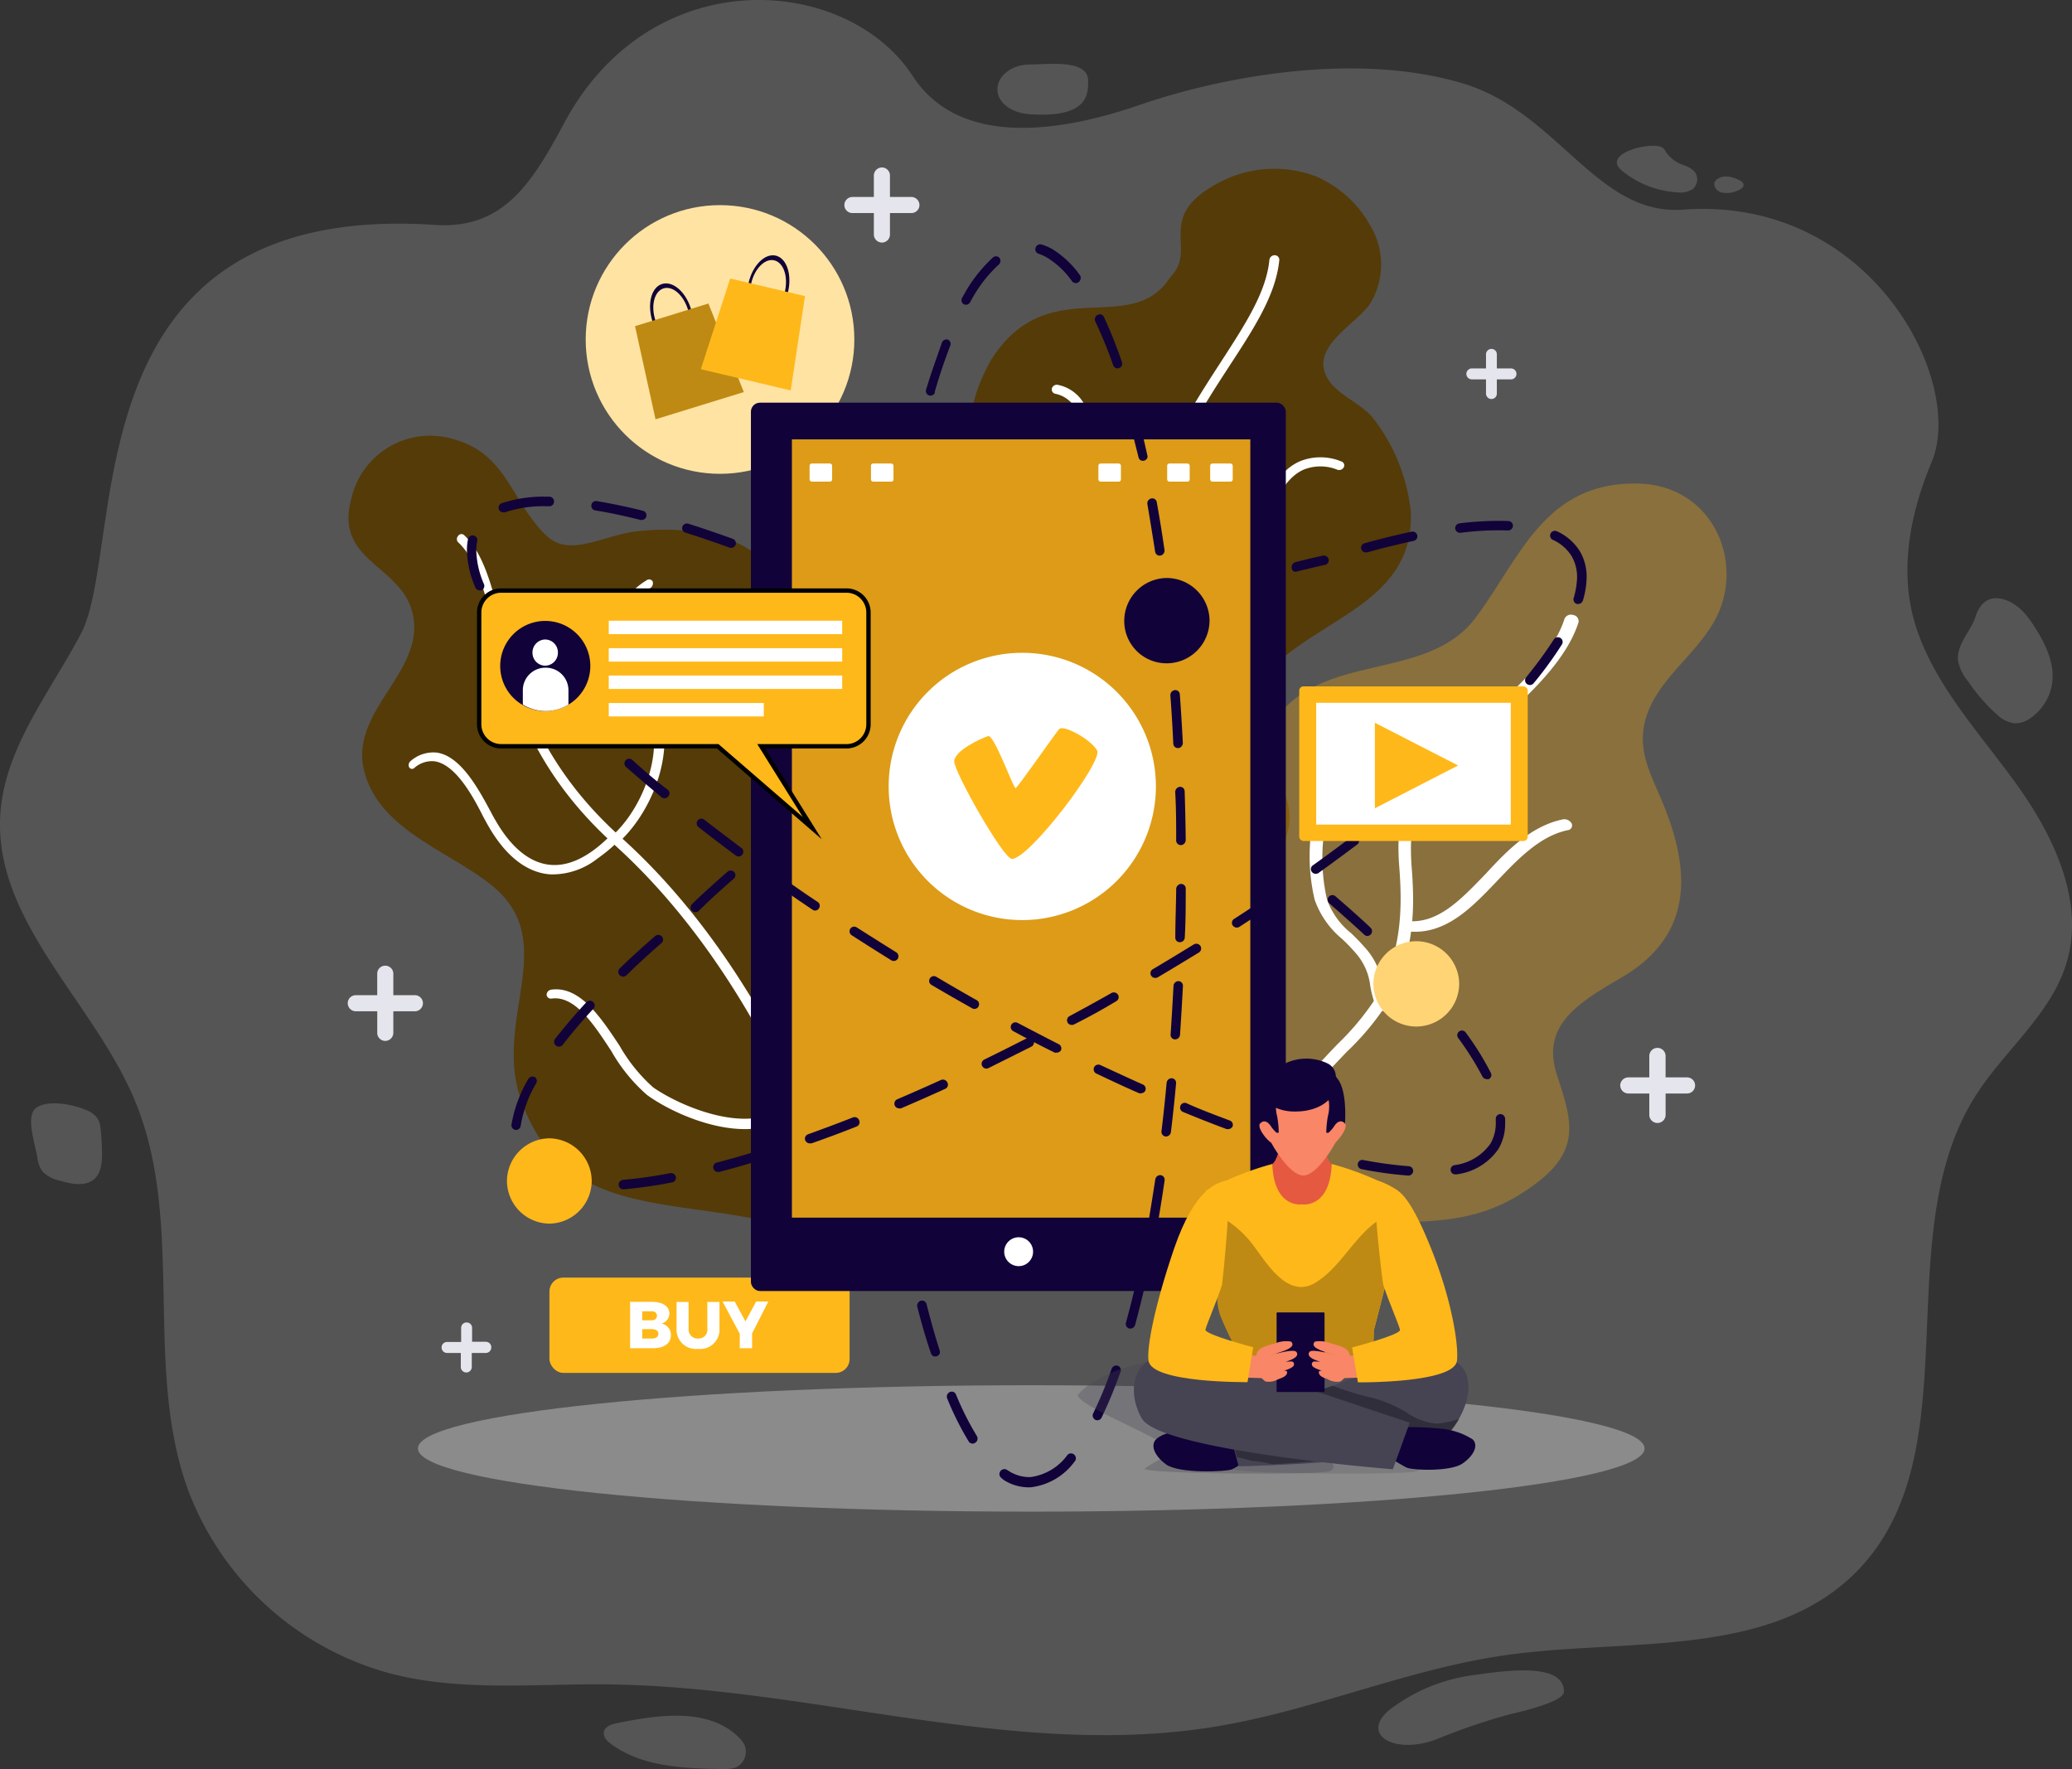 <svg xmlns="http://www.w3.org/2000/svg" width="474.601" height="405.146" viewBox="0 0 474.601 405.146">
  <rect x="0" y="0" width="474.601" height="405.146" fill="#333333" stroke="none"/>
  <g id="DMM" transform="translate(-134.695 -339.228)">
    <path id="Path_1967" data-name="Path 1967" d="M112.41,94.74c15.62,1,22.16-9.61,29.5-23.31,20.09-37.5,64.83-33.89,79.84-10.8,10.64,16.36,33.56,13,52.11,6.59,18.25-6.3,49.35-12.35,74.12-4.82,21.64,6.6,30.52,30.3,50.24,28.84,43-3.18,64.72,39.29,56.92,57.82-5.08,12.09-7.61,25.62-3.47,38.06,4.55,13.7,15,24.55,23.36,36.33s15.18,26.5,11,40.32c-3.57,11.83-14.24,20-20.87,30.47-20.56,32.47-.22,82.24-27.62,109.31-19.62,19.37-51.61,14.9-79.06,18.6-22.89,3.08-44.43,12.7-67.22,16.46-46.14,7.63-92.75-9.17-139.53-9.64-16.48-.17-33.27,1.67-49.23-2.4a68.53,68.53,0,0,1-46.8-42.32c-10.2-28.3-.54-61.06-12.06-88.86-9.38-22.65-32.32-41.08-30.88-65.52.9-15.21,11.29-27.94,18.44-41.44C41.83,168.37,27.76,89.07,112.41,94.74ZM248.59,58c-4.11,0-7.43,2.55-7.43,5.69s3.33,5.43,7.43,5.7c13.35.88,13.35-4.52,13.35-7.66C261.94,56.7,252.7,58,248.59,58ZM384.17,82.28a22,22,0,0,0,12.76,5,5,5,0,0,0,3.54-.8,2.9,2.9,0,0,0,.26-4.07A6.911,6.911,0,0,0,398.22,81a7.88,7.88,0,0,1-3.89-2.89,2.94,2.94,0,0,0-.88-1.11C390.86,75.53,379.47,78.4,384.17,82.28Zm22.74,5a5.82,5.82,0,0,0,3.64-.35c.76-.25,1.69-.79,1.49-1.55a1.44,1.44,0,0,0-.79-.8c-1.55-.83-3.57-1.44-5.14-.38s-.38,2.71.8,3.11Zm54.29,107.3a10.44,10.44,0,0,0,2.35,4.74,40.108,40.108,0,0,0,6.81,7.77,6.87,6.87,0,0,0,3.93,1.79,6.1,6.1,0,0,0,3.7-1.34,11.74,11.74,0,0,0,4.79-8.12c.5-4.41-1.55-8.69-3.93-12.44-1.47-2.33-3.19-4.64-5.66-5.88-4.14-2.09-6.88-.27-8,3.39C464.09,187.87,460.77,190.82,461.2,194.58ZM20.82,297.08c-2.18,1.92-.21,7.54.43,11.25a6.86,6.86,0,0,0,1.15,3.15,7.8,7.8,0,0,0,4.05,2.15c2.66.77,5.87,1.42,7.9-.44,1.5-1.39,1.71-3.64,1.71-5.67a51.656,51.656,0,0,0-.3-5.561,5.92,5.92,0,0,0-.69-2.559,5.72,5.72,0,0,0-2.75-2C28.52,295.82,23,295.16,20.82,297.08ZM154,437.85c-1.29.26-2.83.81-3,2.1-.15,1.07.75,2,1.61,2.63,7.12,5.3,16.69,5.64,25.6,5.77a7.73,7.73,0,0,0,3.07-.38,4,4,0,0,0,1.93-5.17,6.48,6.48,0,0,0-1.37-1.77C174.7,434.07,162.94,436.06,154,437.85Zm177.66-3.59c-8,5.87.09,11.11,10.23,7.22a144.249,144.249,0,0,1,16.29-5.57c1.81-.45,12.74-2.81,12.74-5.27,0-6.5-12.31-5-20.06-3.88a40.19,40.19,0,0,0-19.16,7.5Z" transform="translate(122 296)" fill="#fff" opacity="0.17"/>
    <g id="Digital_Media_Marketing" data-name="Digital Media Marketing" transform="translate(1012.07 1435)">
      <g id="Layer_1" data-name="Layer 1">
        <g id="Group_1345" data-name="Group 1345" transform="translate(-797.651 -1195.28)">
          <path id="Path_1238" data-name="Path 1238" d="M-95.048,159.242h-3.244v-3.219a1.229,1.229,0,0,0-.351-.885,1.229,1.229,0,0,0-.878-.369h0a1.253,1.253,0,0,0-1.253,1.253v3.219h-3.244a1.253,1.253,0,0,0-1.253,1.253h0a1.253,1.253,0,0,0,1.253,1.253h3.244v3.244a1.253,1.253,0,0,0,1.253,1.253h0a1.229,1.229,0,0,0,.878-.369,1.229,1.229,0,0,0,.351-.885v-3.244h3.244a1.253,1.253,0,0,0,1.253-1.253h0a1.253,1.253,0,0,0-1.253-1.253Z" transform="translate(361.426 24.643)" fill="#e5e6ed"/>
          <path id="Path_1239" data-name="Path 1239" d="M77.971,265.824c0,7.986-62.908,14.474-140.51,14.474S-203,273.81-203,265.824s62.908-14.474,140.51-14.474S77.971,257.862,77.971,265.824Z" transform="translate(219.001 165.392)" fill="#fff" opacity="0.32"/>
          <rect id="Rectangle_412" data-name="Rectangle 412" width="68.756" height="21.821" rx="3.18" transform="translate(46.127 392.095)" fill="#ffb819"/>
          <path id="Path_1240" data-name="Path 1240" d="M-174.226,246.259a2.457,2.457,0,0,1-1.818,2.31,2.58,2.58,0,0,1,2.162,2.679c0,1.818-1.573,2.949-4.079,2.949h-5.259V243.58h5.062C-175.75,243.58-174.226,244.612-174.226,246.259Zm-2.85.491c0-.639-.467-1.032-1.229-1.008h-2.138v2.064h2.138C-177.544,247.807-177.077,247.413-177.077,246.75Zm.344,4.153c0-.664-.614-1.106-1.573-1.081h-2.138v2.162h2.138C-177.347,251.984-176.733,251.616-176.733,250.9Z" transform="translate(247.827 154.069)" fill="#fff"/>
          <path id="Path_1241" data-name="Path 1241" d="M-173.9,251.97a2.015,2.015,0,0,0,1.532-.639,2.015,2.015,0,0,0,.532-1.572V243.59h2.777v6.168a4.4,4.4,0,0,1-1.4,3.424,4.4,4.4,0,0,1-3.516,1.147,4.423,4.423,0,0,1-3.507-1.156,4.423,4.423,0,0,1-1.407-3.414V243.59h2.752v6.168a2.089,2.089,0,0,0,.616,1.613A2.089,2.089,0,0,0-173.9,251.97Z" transform="translate(254.135 154.083)" fill="#fff"/>
          <path id="Path_1242" data-name="Path 1242" d="M-167.842,250.848v3.391h-2.826v-3.317l-3.932-7.372h2.777l2.457,4.546,2.457-4.546h2.777Z" transform="translate(260.389 154.025)" fill="#fff"/>
          <circle id="Ellipse_104" data-name="Ellipse 104" cx="30.766" cy="30.766" r="30.766" transform="translate(54.433 146.485)" fill="#ffe3a3"/>
          <path id="Path_1243" data-name="Path 1243" d="M-179.814,157.916a6.142,6.142,0,0,1-.369-.934c-1.032-3.317-.172-6.536,1.917-7.175s4.571,1.524,5.6,4.915a5.228,5.228,0,0,0,.246.983l.663-.221A3.839,3.839,0,0,0-172,154.5c-1.2-3.907-4.153-6.463-6.61-5.7s-3.44,4.521-2.236,8.429a2.811,2.811,0,0,0,.344.958Z" transform="translate(250.54 15.747)" fill="#110239"/>
          <path id="Path_1244" data-name="Path 1244" d="M51.627,170.813,31.4,177.055l-4.694-21.33,16.808-5.185Z" transform="translate(39.027 18.479)" fill="#bf8a13"/>
          <path id="Path_1245" data-name="Path 1245" d="M-171.65,153.425a6.854,6.854,0,0,1,.172-.983c.786-3.391,3.17-5.75,5.283-5.234s3.17,3.637,2.457,7.028a3.438,3.438,0,0,1-.27.983l.688.147a4.67,4.67,0,0,1,.27-.958c.934-3.981-.319-7.691-2.8-8.281s-5.259,2.162-6.217,6.143a1.944,1.944,0,0,1-.172.983Z" transform="translate(263.829 11.932)" fill="#110239"/>
          <path id="Path_1246" data-name="Path 1246" d="M53.432,173.84,32.84,168.974l6.733-20.764L56.7,152.24Z" transform="translate(47.96 15.083)" fill="#ffb819"/>
          <path id="Path_1247" data-name="Path 1247" d="M-129.058,305.588c-11.525-13-45.559-30.692-36.614-50.965,7.593-17.2,44.232-15.137,39.71-35.926-2.6-12.287-5.971-22.8,1.966-36.86,12.975-20.715,32.142-4.915,41.111-19.069,6.586-6.586-4.227-13.81,11.7-21.919a27.031,27.031,0,0,1,21.7-1.106,26.244,26.244,0,0,1,12.778,11.943,17.2,17.2,0,0,1-.319,17c-2.826,4.423-11.943,8.994-10.714,15.088,1.106,5.529,8.355,7.372,11.427,11.5a42.045,42.045,0,0,1,8.5,21.305c.86,21.575-22.779,24.377-34.009,38.089-10.37,12.7,8.773,20.887,5.9,34.7-3.1,14.916-24.3,23.05-39.317,22.829C-105.541,312.124-121.907,313.648-129.058,305.588Z" transform="translate(271.243 0.182)" fill="#543b08"/>
          <path id="Path_1248" data-name="Path 1248" d="M-145.059,300.951a.491.491,0,0,1-.27,0,.787.787,0,0,1-.471-.5.786.786,0,0,1,.1-.679c.2-.319,21.305-31.945,22.534-71.951.811-26.588,11.869-43.618,20.936-57.575,5.455-8.429,10.247-15.776,10.96-23.148a1.2,1.2,0,0,1,1.253-1.057,1.032,1.032,0,0,1,.761.353,1.032,1.032,0,0,1,.247.8c-.786,7.888-5.7,15.432-11.353,24.106-8.92,13.712-19.831,30.446-20.666,56.519-1.3,40.374-22.706,72.491-22.927,72.811a1.106,1.106,0,0,1-1.106.319Z" transform="translate(302.308 11.92)" fill="#fff"/>
          <path id="Path_1249" data-name="Path 1249" d="M-135.411,200.4a.934.934,0,0,1-.786-1.008,1.106,1.106,0,0,1,1.18-.909c8.945.541,20.887-4.694,24.573-13.392.442-1.057.885-2.212,1.327-3.44,2.187-5.848,4.915-13.2,10.689-15.825a12.557,12.557,0,0,1,9.608,0,.934.934,0,0,1,.583.521.934.934,0,0,1-.018.781,1.229,1.229,0,0,1-1.425.614,10.3,10.3,0,0,0-7.888,0c-4.915,2.261-7.372,9.117-9.51,14.6-.467,1.229-.909,2.457-1.352,3.489-4.1,9.829-17.054,15.309-26.736,14.744Z" transform="translate(316.348 39.364)" fill="#fff"/>
          <path id="Path_1250" data-name="Path 1250" d="M-130.507,209.25a15.825,15.825,0,0,1-9.387-5.431c-3.317-4.276-3.833-10.689-1.474-18.627.246-.786.541-1.7.885-2.7,1.843-5.676,4.694-14.326,1.892-19.143a6.856,6.856,0,0,0-4.521-3.17,1.008,1.008,0,0,1-.663-.471,1.007,1.007,0,0,1-.1-.807,1.18,1.18,0,0,1,1.376-.762h0a8.92,8.92,0,0,1,5.873,4.153c3.244,5.554.221,14.744-1.769,20.715-.319.983-.614,1.868-.86,2.654-2.187,7.372-1.794,13.2,1.155,16.98,2.457,3.219,6.881,4.915,13,5.332a.958.958,0,0,1,.721.3.958.958,0,0,1,.262.735,1.081,1.081,0,0,1-1.179.909,30.026,30.026,0,0,1-5.209-.663Z" transform="translate(305.104 29.508)" fill="#fff"/>
          <path id="Path_1251" data-name="Path 1251" d="M-138.245,217.369a10.321,10.321,0,0,1-3.44-1.253.811.811,0,0,1-.4-.562.811.811,0,0,1,.178-.666,1.13,1.13,0,0,1,1.45-.246c5.357,3.219,16.243-.958,20.863-4.227a28.113,28.113,0,0,0,5.5-6.242c3.293-4.5,6.708-9.19,12.139-9.338a.86.86,0,0,1,.7.212.86.86,0,0,1,.284.673,1.057,1.057,0,0,1-1.057.934c-4.251.123-7.372,4.349-10.345,8.4a28.309,28.309,0,0,1-6,6.708C-122.519,214.617-131.586,218.5-138.245,217.369Z" transform="translate(307.756 83.019)" fill="#fff"/>
          <path id="Path_1252" data-name="Path 1252" d="M-134.674,231.68a12.286,12.286,0,0,1-3.711-1.3c-6.758-3.588-10.738-12.754-11.8-18.111a29.685,29.685,0,0,1,1.229-10.714c1.45-6.438,2.973-13.171-1.2-16.243a.885.885,0,0,1-.39-.641.885.885,0,0,1,.243-.71,1.2,1.2,0,0,1,1.524-.147c5.16,3.784,3.416,11.427,1.892,18.086a28.037,28.037,0,0,0-1.2,10.026c.934,4.915,4.694,13.663,10.837,16.931a10.075,10.075,0,0,0,7.372.885,1.032,1.032,0,0,1,1.253.614.909.909,0,0,1-.128.713.909.909,0,0,1-.609.393,12.753,12.753,0,0,1-5.308.221Z" transform="translate(295.437 66.668)" fill="#fff"/>
          <path id="Path_1253" data-name="Path 1253" d="M-102.813,338.12c-19.659-4.915-35.435-9.289-35.852-30.25-.221-10.837,4.62-18.332,16.046-24.328,9.264-4.915,14.007-6.536,16.12-16.145,3.416-15.358-4.005-30.5,5.676-45.338,10.788-16.562,35.14-9.018,46.37-24.033,10.1-13.491,15.629-30.962,36.86-30.717,17.939.221,25.261,18.946,17.57,31.945-4.325,7.372-11.893,12.459-14.941,20.3s.27,13.589,3.145,20.4c6.364,15.088,7.913,30.618-9.387,40.6-10.345,5.947-18.307,11.181-14.6,22.337,3.932,11.746,5.676,18.43-8.576,27.276-10.64,6.586-20.347,6.07-32.584,6.561-11.476.491-26.785,3.637-37.622-1.327Z" transform="translate(312.747 42.917)" fill="#dd9b17" opacity="0.38"/>
          <path id="Path_1254" data-name="Path 1254" d="M-119.206,309.445a15.039,15.039,0,0,1-3.367-5.9c-2.457-8.8,5.971-17.594,13.564-25.581a60.232,60.232,0,0,0,9.166-11.132c4.669-8.92,6.045-16.882,5.062-29.365-1.18-14.744,2.8-20.838,14.744-30.643,10.2-8.257,20.248-17.349,23.1-26.343a1.6,1.6,0,0,1,1.99-.86,1.425,1.425,0,0,1,.969.587,1.425,1.425,0,0,1,.235,1.109C-56.79,190.9-67.209,200.265-77.7,208.743c-11.7,9.412-15.334,14.891-14.228,28.972.835,10.616.221,19.831-5.332,30.373a60.724,60.724,0,0,1-9.51,11.525c-7.372,7.667-15.383,16.12-13.27,23.984a16,16,0,0,0,6.979,8.5c.639.467.86,1.155.442,1.6a1.548,1.548,0,0,1-1.892,0A27.6,27.6,0,0,1-119.206,309.445Z" transform="translate(335.577 60.731)" fill="#fff"/>
          <path id="Path_1255" data-name="Path 1255" d="M-111.076,223.686a1.351,1.351,0,0,1-.344-.762,1.145,1.145,0,0,1,1.425-1.032c7.151.786,12.434-4.915,18.135-10.812,4.915-5.332,10.345-10.911,17.594-12.434a1.917,1.917,0,0,1,2.064.909,1.081,1.081,0,0,1-.035,1.007,1.081,1.081,0,0,1-.85.541c-6.365,1.327-11.4,6.61-16.218,11.672-5.9,6.193-11.893,12.459-20.568,11.5a1.892,1.892,0,0,1-1.2-.59Z" transform="translate(352.463 88.521)" fill="#fff"/>
          <path id="Path_1256" data-name="Path 1256" d="M-104.447,252.226a1.1,1.1,0,0,1-.27-.418A24.571,24.571,0,0,1-106,247.066a13.638,13.638,0,0,0-2.924-7,39.518,39.518,0,0,0-3.539-3.735,20.421,20.421,0,0,1-6.266-8.969,43.569,43.569,0,0,1,.344-21.3,44.828,44.828,0,0,1,1.524-4.571c.934-2.457,2.678-7.249,2.089-8.281a1.081,1.081,0,0,1-.094-.942,1.081,1.081,0,0,1,.684-.655,1.7,1.7,0,0,1,1.941.639c1.2,1.794,0,5.087-1.818,10.272a39.512,39.512,0,0,0-1.474,4.325,42.9,42.9,0,0,0-.393,20.371,17.2,17.2,0,0,0,5.529,7.79,50.6,50.6,0,0,1,3.809,4.03,16.194,16.194,0,0,1,3.465,8.134,20.493,20.493,0,0,0,1.155,4.349.958.958,0,0,1-.094.911.959.959,0,0,1-.815.416A1.942,1.942,0,0,1-104.447,252.226Z" transform="translate(340.134 78.19)" fill="#fff"/>
          <path id="Path_1257" data-name="Path 1257" d="M-118.5,341.8c-21.895-3.981-42.413-2.31-51.26-26.269-7.028-18.971,9.338-36.86-7.126-49.884-9.829-7.839-25.532-12.532-28.972-25.949-3.588-13.958,14.277-22.829,11.058-36.221-2.654-11.083-18.012-11.82-14.007-26.244a18.5,18.5,0,0,1,8.914-11.969,18.5,18.5,0,0,1,14.848-1.5c11.943,3.416,12.95,14.375,20.887,21.969,5.308,5.087,12.8,0,20.568-.958s17.668-.246,24.229,3.17c21.305,11.107,4.227,34.6,8.109,53.717,3.735,18.5,29.758,7.372,43.224,21.207,15.7,16.243,3.858,44.232-11.623,57.526C-89.971,329.221-103.707,344.481-118.5,341.8Z" transform="translate(209.573 36.434)" fill="#543b08"/>
          <path id="Path_1258" data-name="Path 1258" d="M-112.113,323.605h-.344a1.352,1.352,0,0,1-1.622-.909c-.147-.516-14.4-48.115-49.147-79.47-19.659-17.668-24.18-35.9-27.792-50.13-2.113-8.33-3.932-15.407-8.085-19.216a1.057,1.057,0,0,1,0-1.4.909.909,0,0,1,.587-.432.909.909,0,0,1,.716.137c4.472,4.1,6.34,11.4,8.552,19.954,3.588,14.08,8.207,32.068,27.473,49.343,35.386,31.724,49.933,80.109,50.08,80.6a1.18,1.18,0,0,1-.418,1.524Z" transform="translate(224.294 49.79)" fill="#fff"/>
          <path id="Path_1259" data-name="Path 1259" d="M-183.1,235.792a1.032,1.032,0,0,1-1.4,0,1.13,1.13,0,0,1,.147-1.548c7-6.93,11.574-20.273,7-28.652-.541-1.008-1.18-2.064-1.818-3.145-3.121-5.21-6.93-11.574-4.915-17.766A16.1,16.1,0,0,1-177.3,176.5a.958.958,0,0,1,.771-.238.958.958,0,0,1,.679.434,1.327,1.327,0,0,1-.541,1.548,13.073,13.073,0,0,0-5.676,6.659c-1.671,5.283,1.917,11.255,4.915,16.145.688,1.13,1.327,2.212,1.892,3.219,5.234,9.559,0,23.959-7.593,31.478Z" transform="translate(245.615 55.946)" fill="#fff"/>
          <path id="Path_1260" data-name="Path 1260" d="M-160.634,216.69a16.66,16.66,0,0,1-10.738,3.612c-5.382-.344-10.272-4.177-14.179-10.984-.393-.664-.811-1.45-1.278-2.31-2.457-4.915-6.414-11.943-11.132-12.606a6.069,6.069,0,0,0-4.6,1.523.762.762,0,0,1-.645.214.762.762,0,0,1-.559-.386,1.179,1.179,0,0,1,.344-1.4h0a7.864,7.864,0,0,1,5.971-1.941c5.455.737,9.559,8.281,12.287,13.368.442.835.86,1.622,1.253,2.261,3.637,6.315,8.06,9.829,12.827,10.1,4.177.246,8.65-1.966,13.294-6.61a1.057,1.057,0,0,1,.762-.324,1.056,1.056,0,0,1,.762.324,1.155,1.155,0,0,1,0,1.573,35.653,35.653,0,0,1-4.374,3.588Z" transform="translate(217.746 79.447)" fill="#fff"/>
          <path id="Path_1261" data-name="Path 1261" d="M-161.244,255.493a12.974,12.974,0,0,1-4.5,1.7,1.278,1.278,0,0,1-1.5-1.008,1.229,1.229,0,0,1,.224-.938,1.229,1.229,0,0,1,.832-.487c8.379-1.45,13.908-14.891,14.621-22.116a30.939,30.939,0,0,0-1.794-10.419c-1.868-6.782-3.809-13.712.983-18.749a1.4,1.4,0,0,1,1.892-.221,1.155,1.155,0,0,1,.4.872,1.155,1.155,0,0,1-.4.872c-3.809,3.981-2.04,10.3-.319,16.44a33.519,33.519,0,0,1,1.892,11.328C-149.424,239.3-153.724,250.947-161.244,255.493Z" transform="translate(271.09 94.901)" fill="#fff"/>
          <path id="Path_1262" data-name="Path 1262" d="M-136.642,244.23a15.185,15.185,0,0,1-4.6,1.794c-9.338,2.015-21.182-3.317-26.76-7.372a38.8,38.8,0,0,1-8.183-10.05c-4.177-6.389-8.429-12.827-13.786-12.016A.983.983,0,0,1-191,215.8a1.2,1.2,0,0,1,.958-1.253c6.586-1.008,11.427,6.291,15.776,12.876a37.546,37.546,0,0,0,7.667,9.485c5.062,3.539,16.39,8.65,24.868,6.782a11.107,11.107,0,0,0,7.544-5.357,1.327,1.327,0,0,1,1.745-.491,1.2,1.2,0,0,1,.618.724,1.2,1.2,0,0,1-.1.947,13.294,13.294,0,0,1-4.718,4.718Z" transform="translate(236.488 111.62)" fill="#fff"/>
          <rect id="Rectangle_413" data-name="Rectangle 413" width="122.522" height="203.442" rx="2.07" transform="translate(92.276 191.725)" fill="#110239"/>
          <rect id="Rectangle_414" data-name="Rectangle 414" width="105.002" height="178.23" transform="translate(101.663 200.129)" fill="#dd9b17"/>
          <path id="Path_1263" data-name="Path 1263" d="M-145.033,244.17a3.317,3.317,0,0,1-3.317-3.293,3.317,3.317,0,0,1,3.317-3.317,3.293,3.293,0,0,1,2.337.973,3.293,3.293,0,0,1,.956,2.344A3.293,3.293,0,0,1-145.033,244.17Z" transform="translate(298.644 145.296)" fill="#fff"/>
          <path id="Path_1264" data-name="Path 1264" d="M-164.134,229.4c-3.637,1.13-7.175,2.162-10.542,3.023a1.081,1.081,0,0,0-.656.505,1.081,1.081,0,0,0-.106.821,1.106,1.106,0,0,0,1.008.811h.344c3.391-.885,6.954-1.917,10.64-3.072a1.081,1.081,0,0,0,.713-1.352A1.13,1.13,0,0,0-164.134,229.4Z" transform="translate(259.114 133.332)" fill="#110239"/>
          <path id="Path_1265" data-name="Path 1265" d="M-172.493,231.6a103.215,103.215,0,0,1-10.788,1.524,1.106,1.106,0,0,0-1.007,1.179,1.081,1.081,0,0,0,1.032.983h.147a107.181,107.181,0,0,0,11.033-1.573,1.056,1.056,0,0,0,.712-.436,1.057,1.057,0,0,0,.173-.817,1.106,1.106,0,0,0-1.3-.86Z" transform="translate(246.266 136.582)" fill="#110239"/>
          <path id="Path_1266" data-name="Path 1266" d="M-147.906,222.95q-5.087,2.31-10.026,4.423a1.081,1.081,0,0,0-.579.6,1.082,1.082,0,0,0,.014.83,1.032,1.032,0,0,0,.958.639.835.835,0,0,0,.491,0c3.317-1.425,6.684-2.9,10.075-4.448a1.032,1.032,0,0,0,.585-.593,1.032,1.032,0,0,0-.044-.832A1.13,1.13,0,0,0-147.906,222.95Z" transform="translate(283.726 123.881)" fill="#110239"/>
          <path id="Path_1267" data-name="Path 1267" d="M-155.929,226.431c-3.489,1.376-6.93,2.654-10.272,3.858a1.081,1.081,0,0,0-.663,1.376,1.155,1.155,0,0,0,1.008.713h.418c3.367-1.18,6.807-2.457,10.345-3.858a1.057,1.057,0,0,0,.6-.585,1.057,1.057,0,0,0-.014-.841,1.106,1.106,0,0,0-.574-.629A1.106,1.106,0,0,0-155.929,226.431Z" transform="translate(271.575 128.976)" fill="#110239"/>
          <path id="Path_1268" data-name="Path 1268" d="M-114.04,176.556a.934.934,0,0,0,.369,0c3.686-1.032,7.372-1.917,10.616-2.629a1.057,1.057,0,0,0,.691-.46,1.057,1.057,0,0,0,.145-.817,1.106,1.106,0,0,0-1.3-.835c-3.391.737-7.028,1.622-10.763,2.654a1.081,1.081,0,0,0-.656.506,1.081,1.081,0,0,0-.106.821A1.057,1.057,0,0,0-114.04,176.556Z" transform="translate(347.122 49.448)" fill="#110239"/>
          <path id="Path_1269" data-name="Path 1269" d="M-120.38,177.691c2.236-.565,4.374-1.081,6.438-1.524a1.081,1.081,0,0,0,.7-.459,1.081,1.081,0,0,0,.163-.819,1.13,1.13,0,0,0-1.327-.836c-1.966.418-4.03.909-6.143,1.45C-122.075,175.873-121.756,178.035-120.38,177.691Z" transform="translate(337.685 52.712)" fill="#110239"/>
          <path id="Path_1270" data-name="Path 1270" d="M-140.023,219.058c-3.293,1.671-6.561,3.317-9.829,4.915a1.081,1.081,0,0,0-.546.623,1.081,1.081,0,0,0,.055.827,1.106,1.106,0,0,0,.934.614,1.081,1.081,0,0,0,.541-.123L-139.04,221a1.081,1.081,0,0,0,.467-1.45A1.13,1.13,0,0,0-140.023,219.058Z" transform="translate(295.576 118.19)" fill="#110239"/>
          <path id="Path_1271" data-name="Path 1271" d="M-174.364,209.693a1.155,1.155,0,0,0-1.573,0c-2.826,2.457-5.554,4.915-8.06,7.372a1.081,1.081,0,0,0-.326.774,1.081,1.081,0,0,0,.326.774,1.253,1.253,0,0,0,.737.319,1.18,1.18,0,0,0,.835-.319c2.457-2.457,5.185-4.915,7.986-7.372a1.057,1.057,0,0,0,.375-.758,1.057,1.057,0,0,0-.3-.79Z" transform="translate(246.22 104.234)" fill="#110239"/>
          <path id="Path_1272" data-name="Path 1272" d="M-167.625,203.7a1.106,1.106,0,0,0-1.548,0c-2.826,2.457-5.554,4.915-8.085,7.372a1.057,1.057,0,0,0-.324.762,1.057,1.057,0,0,0,.324.762,1.057,1.057,0,0,0,.737.319,1.008,1.008,0,0,0,.811-.295c2.457-2.457,5.209-4.915,8.011-7.372a1.057,1.057,0,0,0,.375-.758A1.057,1.057,0,0,0-167.625,203.7Z" transform="translate(256.044 95.486)" fill="#110239"/>
          <path id="Path_1273" data-name="Path 1273" d="M-188.92,222.7a1.155,1.155,0,0,0-1.5.442,30.74,30.74,0,0,0-3.858,10.468,1.106,1.106,0,0,0,.958,1.2h0a1.106,1.106,0,0,0,1.155-.934,28.063,28.063,0,0,1,3.588-9.829A1.081,1.081,0,0,0-188.92,222.7Z" transform="translate(231.706 123.468)" fill="#110239"/>
          <path id="Path_1274" data-name="Path 1274" d="M-181.471,234.425a17.963,17.963,0,0,1-9.584-3.489,1.13,1.13,0,0,0-1.573.123,1.056,1.056,0,0,0-.324.762,1.057,1.057,0,0,0,.324.762,20.027,20.027,0,0,0,10.788,3.981h0a1.106,1.106,0,0,0,1.155-.934A1.106,1.106,0,0,0-181.471,234.425Z" transform="translate(233.644 135.26)" fill="#110239"/>
          <path id="Path_1275" data-name="Path 1275" d="M-182.964,215.921c-2.654,2.875-5.038,5.7-7.126,8.355a1.081,1.081,0,0,0-.208.808,1.081,1.081,0,0,0,.429.716.983.983,0,0,0,.614.221,1.081,1.081,0,0,0,.934-.418c2.04-2.629,4.374-5.406,7-8.232a1.057,1.057,0,0,0,.324-.762,1.057,1.057,0,0,0-.324-.762,1.106,1.106,0,0,0-.84-.331A1.106,1.106,0,0,0-182.964,215.921Z" transform="translate(237.496 113.169)" fill="#110239"/>
          <path id="Path_1276" data-name="Path 1276" d="M-117.5,205.554q-4.472,3.022-9.117,6.02a1.056,1.056,0,0,0-.482.681,1.057,1.057,0,0,0,.162.818,1.155,1.155,0,0,0,.885.492,1.179,1.179,0,0,0,.639-.172c3.121-2.015,6.192-4.055,9.166-6.07a1.081,1.081,0,0,0,.27-1.5A1.106,1.106,0,0,0-117.5,205.554Z" transform="translate(329.575 98.372)" fill="#110239"/>
          <path id="Path_1277" data-name="Path 1277" d="M-94.143,170.831a69.907,69.907,0,0,0-11.205.541,1.106,1.106,0,0,0-.958,1.2,1.106,1.106,0,0,0,1.057.958h.2a65.269,65.269,0,0,1,10.812-.541,1.106,1.106,0,0,0,1.155-1.032,1.106,1.106,0,0,0-1.057-1.13Z" transform="translate(359.907 47.998)" fill="#110239"/>
          <path id="Path_1278" data-name="Path 1278" d="M-97.853,188.875c-2.457,2.457-4.915,5.062-7.741,7.618a1.081,1.081,0,0,0,0,1.524,1.008,1.008,0,0,0,.762.344,1.179,1.179,0,0,0,.811-.295c2.752-2.457,5.382-5.185,7.814-7.691a1.032,1.032,0,0,0,.336-.762,1.032,1.032,0,0,0-.336-.762,1.106,1.106,0,0,0-.829-.355A1.106,1.106,0,0,0-97.853,188.875Z" transform="translate(360.497 73.792)" fill="#110239"/>
          <path id="Path_1279" data-name="Path 1279" d="M-91.7,181.811a1.106,1.106,0,0,0-1.524.344,89.93,89.93,0,0,1-6.34,8.65,1.081,1.081,0,0,0-.231.8,1.081,1.081,0,0,0,.4.726,1.081,1.081,0,0,0,.639.246,1.081,1.081,0,0,0,.909-.393,86.4,86.4,0,0,0,6.487-8.9,1.057,1.057,0,0,0,.139-.81,1.057,1.057,0,0,0-.483-.665Z" transform="translate(369.402 63.803)" fill="#110239"/>
          <path id="Path_1280" data-name="Path 1280" d="M-90.645,176.408a12.016,12.016,0,0,0-5.234-4.571,1.106,1.106,0,0,0-1.474.492,1.081,1.081,0,0,0-.055.827,1.081,1.081,0,0,0,.547.623,9.83,9.83,0,0,1,4.325,3.735,9.583,9.583,0,0,1,1.229,5.406,18.576,18.576,0,0,1-.762,4.2,1.081,1.081,0,0,0,.086.83,1.081,1.081,0,0,0,.651.522h.27a1.13,1.13,0,0,0,1.106-.786,19.119,19.119,0,0,0,.835-4.718,11.525,11.525,0,0,0-1.524-6.561Z" transform="translate(372.799 49.35)" fill="#110239"/>
          <path id="Path_1281" data-name="Path 1281" d="M-124.8,210.366q-4.6,2.826-9.387,5.676a1.057,1.057,0,0,0-.5.659,1.056,1.056,0,0,0,.129.815,1.081,1.081,0,0,0,.909.516,1.131,1.131,0,0,0,.614-.147c3.195-1.892,6.315-3.784,9.412-5.676a1.081,1.081,0,0,0,.485-.678,1.081,1.081,0,0,0-.141-.821A1.13,1.13,0,0,0-124.8,210.366Z" transform="translate(318.515 105.43)" fill="#110239"/>
          <path id="Path_1282" data-name="Path 1282" d="M-103.858,194.848c-2.654,2.285-5.48,4.62-8.379,6.954a1.081,1.081,0,0,0-.4.726,1.081,1.081,0,0,0,.231.8,1.2,1.2,0,0,0,.811.393,1.229,1.229,0,0,0,.762-.246c2.924-2.457,5.775-4.718,8.429-7a1.032,1.032,0,0,0,.336-.762,1.032,1.032,0,0,0-.336-.762,1.081,1.081,0,0,0-1.45-.1Z" transform="translate(350.676 82.711)" fill="#110239"/>
          <path id="Path_1283" data-name="Path 1283" d="M-132.335,214.888c-3.195,1.818-6.389,3.563-9.584,5.283a1.081,1.081,0,0,0-.529.645,1.081,1.081,0,0,0,.087.83,1.081,1.081,0,0,0,.934.541.909.909,0,0,0,.565-.123q4.915-2.457,9.633-5.308a1.056,1.056,0,0,0,.525-.647,1.057,1.057,0,0,0-.108-.827,1.13,1.13,0,0,0-1.524-.393Z" transform="translate(307.178 112.039)" fill="#110239"/>
          <path id="Path_1284" data-name="Path 1284" d="M-110.516,200.386c-2.826,2.162-5.775,4.325-8.8,6.487a1.032,1.032,0,0,0-.438.7,1.032,1.032,0,0,0,.217.8,1.131,1.131,0,0,0,.835.442,1.131,1.131,0,0,0,.688-.2q4.571-3.293,8.846-6.512a1.032,1.032,0,0,0,.425-.707,1.032,1.032,0,0,0-.228-.792,1.13,1.13,0,0,0-1.548-.221Z" transform="translate(340.305 90.812)" fill="#110239"/>
          <rect id="Rectangle_415" data-name="Rectangle 415" width="52.341" height="35.41" rx="0.97" transform="translate(217.871 256.696)" fill="#ffb819"/>
          <rect id="Rectangle_416" data-name="Rectangle 416" width="44.576" height="27.891" transform="translate(221.753 260.456)" fill="#fff"/>
          <path id="Path_1285" data-name="Path 1285" d="M95.67,189.61v19.585l19.069-9.8Z" transform="translate(139.524 75.417)" fill="#ffb819"/>
          <rect id="Rectangle_417" data-name="Rectangle 417" width="5.16" height="4.153" rx="0.49" transform="translate(105.718 205.658)" fill="#fff"/>
          <rect id="Rectangle_418" data-name="Rectangle 418" width="5.16" height="4.153" rx="0.49" transform="translate(119.774 205.658)" fill="#fff"/>
          <rect id="Rectangle_419" data-name="Rectangle 419" width="5.16" height="4.153" rx="0.49" transform="translate(187.621 205.658)" fill="#fff"/>
          <rect id="Rectangle_420" data-name="Rectangle 420" width="5.16" height="4.153" rx="0.49" transform="translate(171.869 205.658)" fill="#fff"/>
          <rect id="Rectangle_421" data-name="Rectangle 421" width="5.16" height="4.153" rx="0.49" transform="translate(197.474 205.658)" fill="#fff"/>
          <path id="Path_1286" data-name="Path 1286" d="M-97.908,213.782a30.618,30.618,0,0,1-30.618,30.52,30.594,30.594,0,0,1-30.594-30.618,30.569,30.569,0,0,1,8.953-21.64,30.569,30.569,0,0,1,21.64-8.953,30.594,30.594,0,0,1,21.684,8.987A30.594,30.594,0,0,1-97.908,213.782Z" transform="translate(282.949 65.915)" fill="#fff"/>
          <path id="Path_1287" data-name="Path 1287" d="M-138.953,203.836c-.516,0-4.915-12.287-6.266-11.918-2.064.688-7.642,3.391-7.79,5.726s11.279,22.411,13.2,22.411c4.03,0,20.887-22.288,19.536-24.819s-7.741-6-8.7-4.915S-138.535,203.836-138.953,203.836Z" transform="translate(291.852 76.156)" fill="#ffb819"/>
          <path id="Path_1288" data-name="Path 1288" d="M-181.91,193.276a1.081,1.081,0,0,0-1.524,0,1.081,1.081,0,0,0,0,1.524q3.907,3.44,8.183,6.979a1.033,1.033,0,0,0,.688.246,1.081,1.081,0,0,0,.811-.393,1.057,1.057,0,0,0,.312-.75,1.057,1.057,0,0,0-.312-.75C-176.627,197.97-179.453,195.512-181.91,193.276Z" transform="translate(247.058 80.302)" fill="#110239"/>
          <path id="Path_1289" data-name="Path 1289" d="M-167.141,176.618a1.057,1.057,0,0,0,1.008-.688,1.056,1.056,0,0,0-.028-.823,1.057,1.057,0,0,0-.611-.553c-3.539-1.278-6.954-2.457-10.2-3.465a1.081,1.081,0,0,0-1.352.713,1.057,1.057,0,0,0,.078.813,1.057,1.057,0,0,0,.634.514c3.195,1.008,6.61,2.162,10.1,3.44a.958.958,0,0,0,.369.049Z" transform="translate(254.896 48.355)" fill="#110239"/>
          <path id="Path_1290" data-name="Path 1290" d="M-188.2,187.266a1.081,1.081,0,0,0-1.524,0,1.056,1.056,0,0,0-.312.749,1.057,1.057,0,0,0,.312.749c2.457,2.457,4.915,5.062,7.618,7.642a1.032,1.032,0,0,0,.737.295,1.106,1.106,0,0,0,.786-.344,1.081,1.081,0,0,0,0-1.524C-183.311,192.279-185.867,189.748-188.2,187.266Z" transform="translate(237.893 71.544)" fill="#110239"/>
          <path id="Path_1291" data-name="Path 1291" d="M-168.318,203.943a1.081,1.081,0,0,0-1.5.27,1.081,1.081,0,0,0,.27,1.5c2.875,2.04,5.824,4.055,8.846,6.094a1.057,1.057,0,0,0,.59.2,1.032,1.032,0,0,0,.885-.491,1.057,1.057,0,0,0,.172-.793,1.057,1.057,0,0,0-.442-.681C-162.617,208-165.443,205.983-168.318,203.943Z" transform="translate(267.082 96.027)" fill="#110239"/>
          <path id="Path_1292" data-name="Path 1292" d="M-175.281,198.774a1.056,1.056,0,0,0-.791-.217,1.057,1.057,0,0,0-.708.414,1.057,1.057,0,0,0-.229.786,1.057,1.057,0,0,0,.4.713q4.153,3.244,8.551,6.512a1.057,1.057,0,0,0,.639.221,1.008,1.008,0,0,0,.86-.442,1.032,1.032,0,0,0,.217-.8,1.032,1.032,0,0,0-.438-.7C-169.6,203.1-172.529,200.937-175.281,198.774Z" transform="translate(256.869 88.442)" fill="#110239"/>
          <path id="Path_1293" data-name="Path 1293" d="M-185.933,171.1c3.219.516,6.733,1.253,10.395,2.187h.27a1.081,1.081,0,0,0,1.032-.811,1.081,1.081,0,0,0-.786-1.3c-3.711-.934-7.372-1.671-10.567-2.212a1.057,1.057,0,0,0-.8.183,1.057,1.057,0,0,0-.428.7,1.057,1.057,0,0,0,.173.817A1.057,1.057,0,0,0-185.933,171.1Z" transform="translate(242.554 45.299)" fill="#110239"/>
          <path id="Path_1294" data-name="Path 1294" d="M-100.348,228.825a1.081,1.081,0,0,0,.958.59,1.131,1.131,0,0,0,.491,0,1.032,1.032,0,0,0,.54-.612,1.032,1.032,0,0,0-.073-.813,65.048,65.048,0,0,0-5.75-9.24,1.057,1.057,0,0,0-.7-.441,1.057,1.057,0,0,0-.8.195,1.056,1.056,0,0,0-.427.7,1.057,1.057,0,0,0,.206.8,68.4,68.4,0,0,1,5.554,8.822Z" transform="translate(360.189 117.22)" fill="#110239"/>
          <path id="Path_1295" data-name="Path 1295" d="M-196.292,175.614a10.075,10.075,0,0,1,.221-2.162,1.081,1.081,0,0,0-.835-1.278,1.081,1.081,0,0,0-1.278.835,12.676,12.676,0,0,0-.246,2.6,22.729,22.729,0,0,0,1.917,8.453,1.057,1.057,0,0,0,.983.663,1.155,1.155,0,0,0,.418,0,1.081,1.081,0,0,0,.59-1.4A20.446,20.446,0,0,1-196.292,175.614Z" transform="translate(225.661 49.973)" fill="#110239"/>
          <path id="Path_1296" data-name="Path 1296" d="M-183.834,168.546h-.639a30.816,30.816,0,0,0-10.3,1.5,1.081,1.081,0,0,0-.612.567,1.081,1.081,0,0,0-.027.834,1.057,1.057,0,0,0,1.008.688h.369a27.841,27.841,0,0,1,9.559-1.4h.639a1.057,1.057,0,0,0,1.057-1.057,1.081,1.081,0,0,0-.29-.788A1.081,1.081,0,0,0-183.834,168.546Z" transform="translate(229.962 44.705)" fill="#110239"/>
          <path id="Path_1297" data-name="Path 1297" d="M-193.609,180.7a1.057,1.057,0,0,0-.686-.468,1.057,1.057,0,0,0-.812.173,1.056,1.056,0,0,0-.455.676,1.056,1.056,0,0,0,.161.8,106.813,106.813,0,0,0,6.536,8.65,1.106,1.106,0,0,0,.811.393,1.179,1.179,0,0,0,.688-.246,1.081,1.081,0,0,0,.39-.731,1.081,1.081,0,0,0-.242-.792C-189.677,186.2-191.692,183.353-193.609,180.7Z" transform="translate(229.809 61.72)" fill="#110239"/>
          <path id="Path_1298" data-name="Path 1298" d="M-112.192,231.236c-3.244-.885-6.684-1.917-10.223-3.1a1.081,1.081,0,0,0-1.352.688,1.057,1.057,0,0,0,.058.821,1.057,1.057,0,0,0,.63.53c3.563,1.18,7.053,2.236,10.321,3.121h.27a1.057,1.057,0,0,0,1.032-.786,1.032,1.032,0,0,0-.1-.794,1.032,1.032,0,0,0-.637-.484Z" transform="translate(334.388 131.494)" fill="#110239"/>
          <path id="Path_1299" data-name="Path 1299" d="M-152.085,214.484q-4.571-2.85-9.043-5.7a1.057,1.057,0,0,0-.8-.15,1.057,1.057,0,0,0-.67.469,1.081,1.081,0,0,0,.319,1.474q4.448,2.875,9.092,5.75a1.131,1.131,0,0,0,.565.147,1.081,1.081,0,0,0,.909-.516,1.081,1.081,0,0,0-.368-1.474Z" transform="translate(277.634 103.105)" fill="#110239"/>
          <path id="Path_1300" data-name="Path 1300" d="M-103.634,231.8a93.82,93.82,0,0,1-10.493-1.425,1.057,1.057,0,0,0-.8.155,1.056,1.056,0,0,0-.452.68,1.081,1.081,0,0,0,.86,1.253,87.152,87.152,0,0,0,10.739,1.474h0a1.106,1.106,0,0,0,1.081-1.008A1.081,1.081,0,0,0-103.634,231.8Z" transform="translate(346.668 134.79)" fill="#110239"/>
          <path id="Path_1301" data-name="Path 1301" d="M-94.258,227.112a1.106,1.106,0,0,0-1.13-1.032,1.081,1.081,0,0,0-1.007,1.13q0,.369,0,.737a9.239,9.239,0,0,1-1.229,4.915,11.869,11.869,0,0,1-8.257,4.915,1.057,1.057,0,0,0-.68.452,1.057,1.057,0,0,0-.155.8,1.057,1.057,0,0,0,1.057.86h.2a13.687,13.687,0,0,0,9.657-5.8,11.205,11.205,0,0,0,1.548-5.922A7.4,7.4,0,0,0-94.258,227.112Z" transform="translate(359.285 128.565)" fill="#110239"/>
          <path id="Path_1302" data-name="Path 1302" d="M-109.989,211.965a1.056,1.056,0,0,0-.749-.312,1.057,1.057,0,0,0-.749.312,1.056,1.056,0,0,0-.324.762,1.057,1.057,0,0,0,.324.762c2.6,2.654,5.062,5.283,7.372,7.814a1.081,1.081,0,0,0,.811.369,1.13,1.13,0,0,0,.713-.27,1.081,1.081,0,0,0,0-1.523C-104.9,217.42-107.359,214.643-109.989,211.965Z" transform="translate(351.892 107.541)" fill="#110239"/>
          <path id="Path_1303" data-name="Path 1303" d="M-109.136,215.029a1.106,1.106,0,0,0,.786-.344,1.106,1.106,0,0,0,0-1.524c-2.457-2.334-5.234-4.767-8.011-7.175a1.081,1.081,0,0,0-1.524,0,1.081,1.081,0,0,0,0,1.524c2.777,2.457,5.455,4.792,7.962,7.126A1.081,1.081,0,0,0-109.136,215.029Z" transform="translate(342.586 98.825)" fill="#110239"/>
          <path id="Path_1304" data-name="Path 1304" d="M-144.471,218.722c-3.072-1.72-6.143-3.514-9.264-5.357a1.057,1.057,0,0,0-.807-.106,1.057,1.057,0,0,0-.643.5,1.057,1.057,0,0,0-.129.815,1.057,1.057,0,0,0,.5.659c3.121,1.843,6.217,3.612,9.313,5.357a.957.957,0,0,0,.516.147,1.081,1.081,0,0,0,.934-.541,1.081,1.081,0,0,0,.1-.824,1.081,1.081,0,0,0-.515-.65Z" transform="translate(288.45 109.827)" fill="#110239"/>
          <path id="Path_1305" data-name="Path 1305" d="M-120.637,229.057c-3.244-1.229-6.586-2.457-9.829-3.932a1.032,1.032,0,0,0-.83-.013,1.032,1.032,0,0,0-.571.6,1.057,1.057,0,0,0-.012.819,1.056,1.056,0,0,0,.577.582c3.391,1.4,6.758,2.728,10,3.932a1.105,1.105,0,0,0,.393,0,1.106,1.106,0,0,0,1.007-.688,1.057,1.057,0,0,0-.1-.8,1.057,1.057,0,0,0-.639-.5Z" transform="translate(322.536 127.038)" fill="#110239"/>
          <path id="Path_1306" data-name="Path 1306" d="M-136.682,222.567c-3.145-1.6-6.291-3.244-9.485-4.915a1.081,1.081,0,0,0-1.45.442,1.081,1.081,0,0,0,.442,1.45c3.195,1.72,6.364,3.391,9.51,4.915a1.205,1.205,0,0,0,.491,0,1.081,1.081,0,0,0,.958-.59A1.081,1.081,0,0,0-136.682,222.567Z" transform="translate(299.533 116.105)" fill="#110239"/>
          <path id="Path_1307" data-name="Path 1307" d="M-128.654,226.065c-3.195-1.425-6.414-2.924-9.829-4.5a1.081,1.081,0,0,0-1.425.516,1.081,1.081,0,0,0,.491,1.425c3.317,1.573,6.561,3.1,9.829,4.522a.958.958,0,0,0,.442,0,1.081,1.081,0,0,0,.983-.639A1.081,1.081,0,0,0-128.654,226.065Z" transform="translate(310.796 121.847)" fill="#110239"/>
          <path id="Path_1308" data-name="Path 1308" d="M-134.987,170.057a1.13,1.13,0,0,1,.86-1.327,1.032,1.032,0,0,1,.824.135,1.032,1.032,0,0,1,.454.7c.639,3.514,1.229,7.175,1.769,10.935a.983.983,0,0,1-.147.737,1.13,1.13,0,0,1-.762.565,1.056,1.056,0,0,1-.8-.183,1.057,1.057,0,0,1-.428-.7C-133.807,177.183-134.4,173.546-134.987,170.057Z" transform="translate(318.086 44.939)" fill="#110239"/>
          <path id="Path_1309" data-name="Path 1309" d="M-136.919,161.407a1.18,1.18,0,0,1,.762-1.4,1.008,1.008,0,0,1,.823.058,1.008,1.008,0,0,1,.5.654c.934,3.391,1.818,7,2.629,10.738a1.131,1.131,0,0,1,0,.811,1.081,1.081,0,0,1-.713.541,1.007,1.007,0,0,1-.814-.108,1.007,1.007,0,0,1-.463-.678C-135.125,168.337-136.01,164.749-136.919,161.407Z" transform="translate(315.251 32.185)" fill="#110239"/>
          <path id="Path_1310" data-name="Path 1310" d="M-132.858,187.8a1.155,1.155,0,0,1,1.008-1.229,1.032,1.032,0,0,1,.784.23,1.032,1.032,0,0,1,.371.728c.27,3.661.491,7.372.688,11.107a1.18,1.18,0,0,1-.172.639,1.057,1.057,0,0,1-.86.565,1.057,1.057,0,0,1-.794-.256,1.057,1.057,0,0,1-.361-.752C-132.367,195-132.588,191.415-132.858,187.8Z" transform="translate(321.216 70.982)" fill="#110239"/>
          <path id="Path_1311" data-name="Path 1311" d="M-133.7,178.877a1.18,1.18,0,0,1,.934-1.278,1.056,1.056,0,0,1,.817.2,1.057,1.057,0,0,1,.412.733c.418,3.588.811,7.372,1.155,11.033a1.106,1.106,0,0,1-.147.688,1.13,1.13,0,0,1-.835.565,1.057,1.057,0,0,1-.793-.229,1.057,1.057,0,0,1-.386-.729C-132.885,186.126-133.278,182.464-133.7,178.877Z" transform="translate(319.99 57.891)" fill="#110239"/>
          <path id="Path_1312" data-name="Path 1312" d="M-150.094,155.371c-1.229,3.219-2.457,6.758-3.539,10.567a.76.76,0,0,1,0,.246,1.081,1.081,0,0,1-1.229.541,1.057,1.057,0,0,1-.661-.516,1.056,1.056,0,0,1-.076-.835c1.155-3.858,2.457-7.372,3.612-10.739a1.13,1.13,0,0,1,1.425-.688,1.106,1.106,0,0,1,.467,1.425Z" transform="translate(288.004 23.355)" fill="#110239"/>
          <path id="Path_1313" data-name="Path 1313" d="M-146.823,262.109a1.18,1.18,0,0,1,0,1.18,1.329,1.329,0,0,1-.369.369,1.056,1.056,0,0,1-.812.173,1.056,1.056,0,0,1-.686-.468,68.793,68.793,0,0,1-4.915-9.829,1.13,1.13,0,0,1,.565-1.474,1.032,1.032,0,0,1,.825-.054,1.032,1.032,0,0,1,.6.57,67.176,67.176,0,0,0,4.792,9.535Z" transform="translate(290.851 166.257)" fill="#110239"/>
          <path id="Path_1314" data-name="Path 1314" d="M-142.726,148.094a10.225,10.225,0,0,0-1.99-.909,1.057,1.057,0,0,1-.626-.546,1.057,1.057,0,0,1-.038-.83,1.081,1.081,0,0,1,.531-.662,1.081,1.081,0,0,1,.845-.075,12.826,12.826,0,0,1,2.457,1.057,22.116,22.116,0,0,1,6.315,5.971,1.13,1.13,0,0,1,0,1.229,1.866,1.866,0,0,1-.27.344,1.081,1.081,0,0,1-.8.231,1.081,1.081,0,0,1-.726-.4A19.315,19.315,0,0,0-142.726,148.094Z" transform="translate(302.874 10.432)" fill="#110239"/>
          <path id="Path_1315" data-name="Path 1315" d="M-152.182,155.624l.344-.59a33.37,33.37,0,0,1,6.708-8.625,1.057,1.057,0,0,1,.788-.264,1.057,1.057,0,0,1,.735.387,1.081,1.081,0,0,1,0,1.253.713.713,0,0,1-.246.295,30.913,30.913,0,0,0-6.192,8.011l-.32.565h0a1.081,1.081,0,0,1-.645.529,1.081,1.081,0,0,1-.83-.087A1.106,1.106,0,0,1-152.182,155.624Z" transform="translate(292.843 12.068)" fill="#110239"/>
          <path id="Path_1316" data-name="Path 1316" d="M-139.8,153.179a1.155,1.155,0,0,1,.541-1.5,1.008,1.008,0,0,1,.817-.085,1.007,1.007,0,0,1,.608.551,102.1,102.1,0,0,1,4.1,10.247,1.3,1.3,0,0,1,0,.958,1.277,1.277,0,0,1-.59.491,1.032,1.032,0,0,1-.828-.018,1.032,1.032,0,0,1-.548-.621,106.368,106.368,0,0,0-4.1-10.026Z" transform="translate(310.959 19.944)" fill="#110239"/>
          <path id="Path_1317" data-name="Path 1317" d="M-136.973,252.469c.934-3.367,1.843-7.028,2.678-10.812a1.155,1.155,0,0,1,1.3-.909,1.082,1.082,0,0,1,.676.483,1.081,1.081,0,0,1,.134.82c-.86,3.858-1.769,7.519-2.7,10.96a1.329,1.329,0,0,1-.123.27,1.13,1.13,0,0,1-1.229.541,1.081,1.081,0,0,1-.651-.522,1.081,1.081,0,0,1-.086-.83Z" transform="translate(315.158 149.922)" fill="#110239"/>
          <path id="Path_1318" data-name="Path 1318" d="M-132.189,207.868c0-3.735,0-7.372-.221-11.083a1.2,1.2,0,0,1,1.057-1.2,1.032,1.032,0,0,1,.778.275,1.032,1.032,0,0,1,.328.757c.123,3.686.2,7.372.246,11.156a1.351,1.351,0,0,1-.172.59,1.106,1.106,0,0,1-.909.565,1.057,1.057,0,0,1-.779-.292A1.057,1.057,0,0,1-132.189,207.868Z" transform="translate(321.874 84.116)" fill="#110239"/>
          <path id="Path_1319" data-name="Path 1319" d="M-140.021,260.539a94.463,94.463,0,0,0,4.251-10.247,1.155,1.155,0,0,1,1.4-.737,1.057,1.057,0,0,1,.622.562,1.057,1.057,0,0,1,.017.838,99.621,99.621,0,0,1-4.349,10.517h0a1.081,1.081,0,0,1-1.425.467A1.106,1.106,0,0,1-140.021,260.539Z" transform="translate(310.662 162.715)" fill="#110239"/>
          <path id="Path_1320" data-name="Path 1320" d="M-148.315,263.35a1.106,1.106,0,0,1-.295-1.524,1.106,1.106,0,0,1,1.5-.369l.639.393a8.8,8.8,0,0,0,4.792,1.278,12.508,12.508,0,0,0,8.5-5.111,1.106,1.106,0,0,1,1.548,0,1.155,1.155,0,0,1,.2,1.376l-.147.172a14.474,14.474,0,0,1-10.075,5.9,10.641,10.641,0,0,1-5.947-1.548,4.3,4.3,0,0,1-.713-.565Z" transform="translate(297.995 174.648)" fill="#110239"/>
          <path id="Path_1321" data-name="Path 1321" d="M-156.43,244.907a1.179,1.179,0,0,1,.786-1.4,1.057,1.057,0,0,1,.827.1,1.056,1.056,0,0,1,.5.665c.934,3.686,1.941,7.225,2.973,10.493a1.155,1.155,0,0,1,0,.909,1.105,1.105,0,0,1-.59.516,1.032,1.032,0,0,1-.835-.027,1.032,1.032,0,0,1-.541-.636C-154.464,252.156-155.472,248.642-156.43,244.907Z" transform="translate(286.82 153.897)" fill="#110239"/>
          <path id="Path_1322" data-name="Path 1322" d="M-132.4,216.892c0-3.661.172-7.372.2-11.107a1.2,1.2,0,0,1,1.106-1.155,1.057,1.057,0,0,1,.772.309,1.057,1.057,0,0,1,.309.772c0,3.76,0,7.372-.221,11.156a1.057,1.057,0,0,1-.147.541,1.106,1.106,0,0,1-.958.565,1.008,1.008,0,0,1-.772-.3A1.007,1.007,0,0,1-132.4,216.892Z" transform="translate(321.887 97.306)" fill="#110239"/>
          <path id="Path_1323" data-name="Path 1323" d="M-134.984,243.764c.639-3.539,1.229-7.372,1.794-10.984a1.155,1.155,0,0,1,1.229-1.008,1.057,1.057,0,0,1,.717.42,1.057,1.057,0,0,1,.192.809c-.541,3.784-1.155,7.519-1.794,11.083a1.082,1.082,0,0,1-.147.393,1.155,1.155,0,0,1-1.13.565,1.057,1.057,0,0,1-.706-.453,1.056,1.056,0,0,1-.154-.825Z" transform="translate(318.084 136.856)" fill="#110239"/>
          <path id="Path_1324" data-name="Path 1324" d="M-132.837,225.9c.246-3.661.467-7.372.663-11.107a1.155,1.155,0,0,1,1.13-1.106,1.057,1.057,0,0,1,.749.335,1.056,1.056,0,0,1,.283.77c-.2,3.784-.418,7.495-.664,11.156a1.6,1.6,0,0,1-.147.516,1.155,1.155,0,0,1-1.007.565,1.032,1.032,0,0,1-.751-.345,1.032,1.032,0,0,1-.257-.785Z" transform="translate(321.245 110.509)" fill="#110239"/>
          <path id="Path_1325" data-name="Path 1325" d="M-133.685,234.879c.442-3.612.835-7.372,1.18-11.083a1.155,1.155,0,0,1,1.18-1.057,1.056,1.056,0,0,1,.745.378,1.057,1.057,0,0,1,.238.8q-.516,5.676-1.18,11.132a1.18,1.18,0,0,1-.147.442,1.155,1.155,0,0,1-1.057.59,1.081,1.081,0,0,1-.731-.4A1.081,1.081,0,0,1-133.685,234.879Z" transform="translate(320.004 123.698)" fill="#110239"/>
          <path id="Path_1326" data-name="Path 1326" d="M-175.287,238.169a9.829,9.829,0,0,1-9.706,9.706,9.829,9.829,0,0,1-9.706-9.706,9.829,9.829,0,0,1,9.707-9.829,9.829,9.829,0,0,1,9.706,9.829Z" transform="translate(231.097 131.859)" fill="#ffb819"/>
          <path id="Path_1327" data-name="Path 1327" d="M-94.281,219.676a9.829,9.829,0,0,1-9.829,9.829,9.829,9.829,0,0,1-9.829-9.829,9.829,9.829,0,0,1,9.829-9.706,9.83,9.83,0,0,1,9.829,9.707Z" transform="translate(348.791 105.088)" fill="#ffd475"/>
          <path id="Path_1328" data-name="Path 1328" d="M-117.624,185.826a9.829,9.829,0,0,1-9.707,9.829,9.682,9.682,0,0,1-6.994-2.835,9.682,9.682,0,0,1-2.834-6.994,9.829,9.829,0,0,1,9.829-9.706,9.829,9.829,0,0,1,9.706,9.706Z" transform="translate(314.951 55.757)" fill="#110239"/>
          <path id="Path_1329" data-name="Path 1329" d="M-88.658,254.13c-21.846-4.055-47.328-8.846-47.4-.393,0,8.011,9.633,14.2,17.988,18.184a71.415,71.415,0,0,1,14.5-2.826c8.576-1.327,16.956,0,25.532,0A34.256,34.256,0,0,0-64.38,259S-71.8,257.251-88.658,254.13Z" transform="translate(316.555 162.047)" fill="#616161"/>
          <path id="Path_1330" data-name="Path 1330" d="M-111.013,269.566c.713.344-7.642,4.3-6.979,4.62,3.563,1.13,38.777,1.327,42.02.492,5.578-1.425-10.345-8.355-4.915-9.51,9.141-6.463,14.3-14.941,9.338-16-5.578-1.2-14.326,1.745-19.978,2.334a21.231,21.231,0,0,1-10.886-.688l-13.736-1.5c-14.105,2.8-17,7.863-17.2,7.814,0,1.99,10.272,6.143,19.487,11.033a9.339,9.339,0,0,1,2.85,1.4Z" transform="translate(320.504 161.798)" fill="#464353" opacity="0.21"/>
          <path id="Path_1331" data-name="Path 1331" d="M-111.013,269.566c.713.344-7.642,4.3-6.979,4.62,3.563,1.13,38.777,1.327,42.02.492,5.578-1.425-10.345-8.355-4.915-9.51,9.141-6.463,14.3-14.941,9.338-16-5.578-1.2-14.326,1.745-19.978,2.334a21.231,21.231,0,0,1-10.886-.688l-13.736-1.5c-14.105,2.8-17,7.863-17.2,7.814,0,1.99,10.272,6.143,19.487,11.033a9.339,9.339,0,0,1,2.85,1.4Z" transform="translate(300.504 161.798)" fill="#464353" opacity="0.32"/>
          <path id="Path_1332" data-name="Path 1332" d="M-114.66,255.09l4.472,6.07s-4.915,3.391-6.217,3.981-12.287,1.057-15.211-1.155-3.465-4.571-2.138-5.775c1.671-1.573,5.75-2.064,7.765-2.457C-121.516,255.287-114.66,255.09-114.66,255.09Z" transform="translate(318.917 170.843)" fill="#110239"/>
          <path id="Path_1333" data-name="Path 1333" d="M-127.5,264.813l2.457,9.141s43.3-.639,47.844-7.372c5.8-6,8.158-17.791-3.563-18.012a24.918,24.918,0,0,0-7.544,1.5C-104.155,255.5-127.5,264.813-127.5,264.813Z" transform="translate(329.03 161.341)" fill="#464353"/>
          <path id="Path_1334" data-name="Path 1334" d="M-79.611,260.074a14.08,14.08,0,0,1-7.175-2.679,30.372,30.372,0,0,0-8.969-3.539,72.539,72.539,0,0,1-7.79-2.457c-12.606,4.079-23.934,9.166-23.934,9.166l2.04,7.175c1.106.246,2.212.541,3.317.836a23.783,23.783,0,0,1,3.932.614l.811.172c12.434-.663,37.523-2.6,40.841-7.372a24.871,24.871,0,0,0,2.015-3.023A22.236,22.236,0,0,1-79.611,260.074Z" transform="translate(329.059 165.465)" fill="#020109" opacity="0.32"/>
          <path id="Path_1335" data-name="Path 1335" d="M-110.09,255.414l-3.76,4.743s6.119,3.735,7.372,4.349,10.124,1.032,12.926-.983,3.465-4.251,2.236-5.455a15.948,15.948,0,0,0-7.372-2.457A65.711,65.711,0,0,0-110.09,255.414Z" transform="translate(348.922 171.083)" fill="#110239"/>
          <path id="Path_1336" data-name="Path 1336" d="M-73.078,264.475l-3.858,10.665s-53.177-4.2-57.5-11.623c-2.6-4.423-2.973-11.328,2.6-13.786a19.88,19.88,0,0,1,15.162,0C-99.519,255.7-73.078,264.475-73.078,264.475Z" transform="translate(316.26 160.844)" fill="#464353"/>
          <path id="Path_1337" data-name="Path 1337" d="M-112.618,226.06h-7.519s-1.106,10.247-3.047,11.476c0,0-2.457,12.115,6.807,12.115,11.181,0,6.807-12.115,6.807-12.115C-111.537,236.307-112.618,226.06-112.618,226.06Z" transform="translate(334.888 128.536)" fill="#e45940"/>
          <path id="Path_1338" data-name="Path 1338" d="M-105.02,233.421c-1.032-1.18-2.285.639-2.285.639s1.72-6.782,0-9.829-7.372-1.425-7.372-1.425-5.578-1.548-7.372,1.425,0,9.829,0,9.829-1.253-1.818-2.285-.639,1.72,4.227,2.457,4.6c0,0,4.03,7.519,7.372,7.519s7.372-7.519,7.372-7.519C-106.74,237.648-103.963,234.626-105.02,233.421Z" transform="translate(333.31 123.165)" fill="#f88667"/>
          <path id="Path_1339" data-name="Path 1339" d="M-116.087,225.679s-4.227.737-4.694,3a9.288,9.288,0,0,0,.221,3.391,21.306,21.306,0,0,1,.369,3.735.59.59,0,0,1-.541,0,7.372,7.372,0,0,1-1.425-1.72c-.811-1.18-1.966-.983-2.285-.221,0,0-.958-11.132,3.711-11.525S-116.087,225.679-116.087,225.679Z" transform="translate(333.368 123.069)" fill="#110239"/>
          <path id="Path_1340" data-name="Path 1340" d="M-120,225.679s4.227.737,4.694,3a8.772,8.772,0,0,1-.221,3.391,23.982,23.982,0,0,0-.369,3.735.639.639,0,0,0,.565,0,8.062,8.062,0,0,0,1.425-1.72c.811-1.18,1.966-.983,2.285-.221,0,0,.934-11.132-3.711-11.525S-120,225.679-120,225.679Z" transform="translate(339.96 123.069)" fill="#110239"/>
          <path id="Path_1341" data-name="Path 1341" d="M-106.085,224.912a3.391,3.391,0,0,0-1.99-2.949,11.279,11.279,0,0,0-9.51,0c-3.293,1.646-4.3,2.015-5.259,1.45s-.344-1.081-.344-1.081-2.138,0-2.04,3.317,4.2,7.372,9.559,7.372C-107.462,233.144-104.808,227.419-106.085,224.912Z" transform="translate(332.336 121.034)" fill="#110239"/>
          <path id="Path_1342" data-name="Path 1342" d="M-100.7,230.73c-.393,10.3-6.807,9.24-6.807,9.24s-6.414,1.057-6.807-9.24a68.463,68.463,0,0,0-15.26,6.168,98.288,98.288,0,0,1,2.261,19l5.873,22.681,13.933-2.457,13.933,2.457,5.848-22.681a100.5,100.5,0,0,1,2.261-19A68.441,68.441,0,0,0-100.7,230.73Z" transform="translate(326.013 135.342)" fill="#ffb819"/>
          <path id="Path_1343" data-name="Path 1343" d="M-89.268,236.457c-6.364,3.391-9.461,11.205-15.653,15.014s-10.935-4.03-14.031-8.183A24.253,24.253,0,0,0-129.2,235.13a98.032,98.032,0,0,1,1.352,14.351l5.873,22.681,13.933-1.7,13.933,1.7,5.848-22.681a96.086,96.086,0,0,1,1.327-14.13C-87.745,235.7-88.531,236.064-89.268,236.457Z" transform="translate(326.552 141.754)" fill="#bf8a13"/>
          <path id="Path_1344" data-name="Path 1344" d="M-126.182,237.14a19.778,19.778,0,0,1-.491,4.005c-1.106,4.915-2.875,10.124-1.032,15.137a81.651,81.651,0,0,0,5.726,11.328,8.9,8.9,0,0,0,2.015,0l2.949-.54S-121.955,248.812-126.182,237.14Z" transform="translate(327.564 144.684)" fill="#bf8a13"/>
          <path id="Path_1345" data-name="Path 1345" d="M-110.253,266.583a17.422,17.422,0,0,0,1.4-7.372c-.147-5.062-.2-10.1,0-15.162a60.744,60.744,0,0,1,.221-6.389c-4.128,11.648-8.7,28.456-8.7,28.456l2.973.541A11.746,11.746,0,0,0-110.253,266.583Z" transform="translate(343.851 145.441)" fill="#bf8a13"/>
          <rect id="Rectangle_422" data-name="Rectangle 422" width="10.984" height="18.233" rx="0.19" transform="translate(212.685 400.057)" fill="#110239"/>
          <path id="Path_1346" data-name="Path 1346" d="M-108.063,248.21l-8.306,1.253-.811,4.915a84.849,84.849,0,0,1,10.911,0C-105.508,255.066-107.424,248.5-108.063,248.21Z" transform="translate(344.069 160.816)" fill="#f88667"/>
          <path id="Path_1347" data-name="Path 1347" d="M-112.672,256.472a5.627,5.627,0,0,0,2.113-6.094c-.369-1.6-1.966-1.99-4.3-2.629a6.857,6.857,0,0,0-3.661-.418c-1.72,1.646,3.612,2.654,4.915,3.219,0,0-5.529-1.745-6.192-.836-1.18,1.72,4.055,2.58,5.308,3.023a9.091,9.091,0,0,0-3.833-.836c-1.008-.147-.958.639-.885.86.418,1.057,4.693,1.818,4.693,1.818-.762-.147-3.465-1.229-3.1,0,.221.86,1.425,1.13,2.04,1.4a4.3,4.3,0,0,0,2.9.491Z" transform="translate(340.003 159.41)" fill="#f88667"/>
          <path id="Path_1348" data-name="Path 1348" d="M-126.4,248.21l8.306,1.253.811,4.915a84.849,84.849,0,0,0-10.911,0C-128.928,255.066-127.036,248.5-126.4,248.21Z" transform="translate(327.779 160.816)" fill="#f88667"/>
          <path id="Path_1349" data-name="Path 1349" d="M-122.632,256.472a5.627,5.627,0,0,1-2.089-6.094c.344-1.6,1.966-1.99,4.3-2.629a6.758,6.758,0,0,1,3.637-.418c1.745,1.646-3.612,2.654-4.915,3.219,0,0,5.5-1.745,6.168-.836,1.2,1.72-4.055,2.58-5.308,3.023a9.189,9.189,0,0,1,3.858-.836c1.008-.147.934.639.86.86-.393,1.057-4.669,1.818-4.669,1.818.737-.147,3.44-1.229,3.1,0-.246.86-1.45,1.13-2.064,1.4A4.276,4.276,0,0,1-122.632,256.472Z" transform="translate(332.762 159.41)" fill="#f88667"/>
          <path id="Path_1350" data-name="Path 1350" d="M-116.951,232.264c-2.162.59-7.225,1.573-12.065,15.653-4.251,12.434-6.291,22.435-5.848,25.63.688,5.16,22.681,4.915,22.681,4.915l1.3-7.986s-11.156-2.924-10.935-4.03,2.777-6.979,3.809-10.321C-117.909,255.608-115.452,231.821-116.951,232.264Z" transform="translate(318.21 137.568)" fill="#ffb819"/>
          <path id="Path_1351" data-name="Path 1351" d="M-110.219,232.261a17.2,17.2,0,0,1,4.915,2.457c2.457,1.818,5.087,7.175,7.519,13.245,4.915,12.287,6.291,22.435,5.873,25.63-.688,5.16-22.681,4.915-22.681,4.915l-1.327-7.986s11.156-2.924,10.96-4.03-2.777-6.979-3.809-10.321C-108.99,255.606-111.792,231.991-110.219,232.261Z" transform="translate(345.905 137.571)" fill="#ffb819"/>
          <path id="Path_1352" data-name="Path 1352" d="M-113.028,177.29h-79.347a5.038,5.038,0,0,0-4.915,5.038v25.581a5.038,5.038,0,0,0,4.915,5.038h49.712L-120.99,231.7l-11.7-18.749h19.659a5.038,5.038,0,0,0,4.915-5.038V182.328A5.038,5.038,0,0,0-113.028,177.29Z" transform="translate(227.323 57.462)" fill="#ffb819" stroke="#000" stroke-miterlimit="10" stroke-width="1"/>
          <rect id="Rectangle_423" data-name="Rectangle 423" width="53.471" height="3.072" transform="translate(59.716 241.658)" fill="#fff"/>
          <rect id="Rectangle_424" data-name="Rectangle 424" width="53.471" height="3.072" transform="translate(59.716 247.948)" fill="#fff"/>
          <rect id="Rectangle_425" data-name="Rectangle 425" width="53.471" height="3.072" transform="translate(59.716 254.214)" fill="#fff"/>
          <rect id="Rectangle_426" data-name="Rectangle 426" width="35.508" height="3.072" transform="translate(59.716 260.505)" fill="#fff"/>
          <path id="Path_1353" data-name="Path 1353" d="M-174.688,190.441a10.321,10.321,0,0,1-10.321,10.321,10.321,10.321,0,0,1-10.321-10.321,10.321,10.321,0,0,1,10.321-10.321A10.321,10.321,0,0,1-174.688,190.441Z" transform="translate(230.179 61.587)" fill="#110239"/>
          <path id="Path_1354" data-name="Path 1354" d="M-186.5,184.848a2.949,2.949,0,0,1-2.9,3,2.949,2.949,0,0,1-2.087-.89,2.949,2.949,0,0,1-.837-2.108,2.973,2.973,0,0,1,2.924-3A2.949,2.949,0,0,1-186.5,184.848Z" transform="translate(234.565 64.108)" fill="#fff"/>
          <path id="Path_1355" data-name="Path 1355" d="M-188.035,184.481h0a5.16,5.16,0,0,0-3.665,1.5,5.161,5.161,0,0,0-1.52,3.658v3.293a10.3,10.3,0,0,0,5.234,1.474,10.124,10.124,0,0,0,5.21-1.474v-3.293a5.161,5.161,0,0,0-1.547-3.685A5.16,5.16,0,0,0-188.035,184.481Z" transform="translate(233.254 67.94)" fill="#fff"/>
          <path id="Path_1356" data-name="Path 1356" d="M-147.892,144.618h-4.915V139.7a1.843,1.843,0,0,0-1.843-1.843h0a1.867,1.867,0,0,0-1.843,1.843v4.915h-4.915a1.868,1.868,0,0,0-1.843,1.843h0a1.843,1.843,0,0,0,1.843,1.843h4.915v4.915a1.868,1.868,0,0,0,1.843,1.843h0a1.843,1.843,0,0,0,1.843-1.843V148.3h4.915a1.843,1.843,0,0,0,1.843-1.843h0a1.868,1.868,0,0,0-1.843-1.843Z" transform="translate(276.93 0)" fill="#e5e6ed"/>
          <path id="Path_1357" data-name="Path 1357" d="M-173.592,248.923h-3.219v-3.195a1.229,1.229,0,0,0-.369-.878,1.228,1.228,0,0,0-.885-.351h0a1.228,1.228,0,0,0-.885.351,1.229,1.229,0,0,0-.369.878v3.244h-3.244a1.229,1.229,0,0,0-.878.369,1.228,1.228,0,0,0-.351.885h0a1.229,1.229,0,0,0,.351.885,1.229,1.229,0,0,0,.878.369h3.17V254.7a1.253,1.253,0,0,0,1.253,1.253h0a1.253,1.253,0,0,0,1.253-1.253v-3.219h3.219a1.253,1.253,0,0,0,1.253-1.253h0A1.253,1.253,0,0,0-173.592,248.923Z" transform="translate(205.222 157.867)" fill="#e5e6ed"/>
          <path id="Path_1358" data-name="Path 1358" d="M-194.182,219.008H-199.1v-4.915a1.843,1.843,0,0,0-1.843-1.843h0a1.819,1.819,0,0,0-1.311.532,1.818,1.818,0,0,0-.532,1.311v4.915H-207.7a1.843,1.843,0,0,0-1.843,1.843h0a1.868,1.868,0,0,0,1.843,1.843h4.915v4.915a1.843,1.843,0,0,0,.531,1.319,1.843,1.843,0,0,0,1.312.549h0a1.868,1.868,0,0,0,1.843-1.868v-4.915h4.915a1.868,1.868,0,0,0,1.868-1.843h0a1.843,1.843,0,0,0-.549-1.312A1.843,1.843,0,0,0-194.182,219.008Z" transform="translate(209.47 108.411)" fill="#e5e6ed"/>
          <path id="Path_1359" data-name="Path 1359" d="M-75.621,226.668h-4.915v-4.915A1.868,1.868,0,0,0-82.4,219.91h0a1.868,1.868,0,0,0-1.868,1.843v4.914h-4.792a1.868,1.868,0,0,0-1.868,1.843h0a1.868,1.868,0,0,0,1.868,1.843h4.792v4.915a1.868,1.868,0,0,0,1.868,1.843h0a1.868,1.868,0,0,0,1.868-1.843v-4.915h4.915a1.843,1.843,0,0,0,1.843-1.843h0A1.843,1.843,0,0,0-75.621,226.668Z" transform="translate(382.324 119.574)" fill="#e5e6ed"/>
        </g>
      </g>
    </g>
  </g>
</svg>
